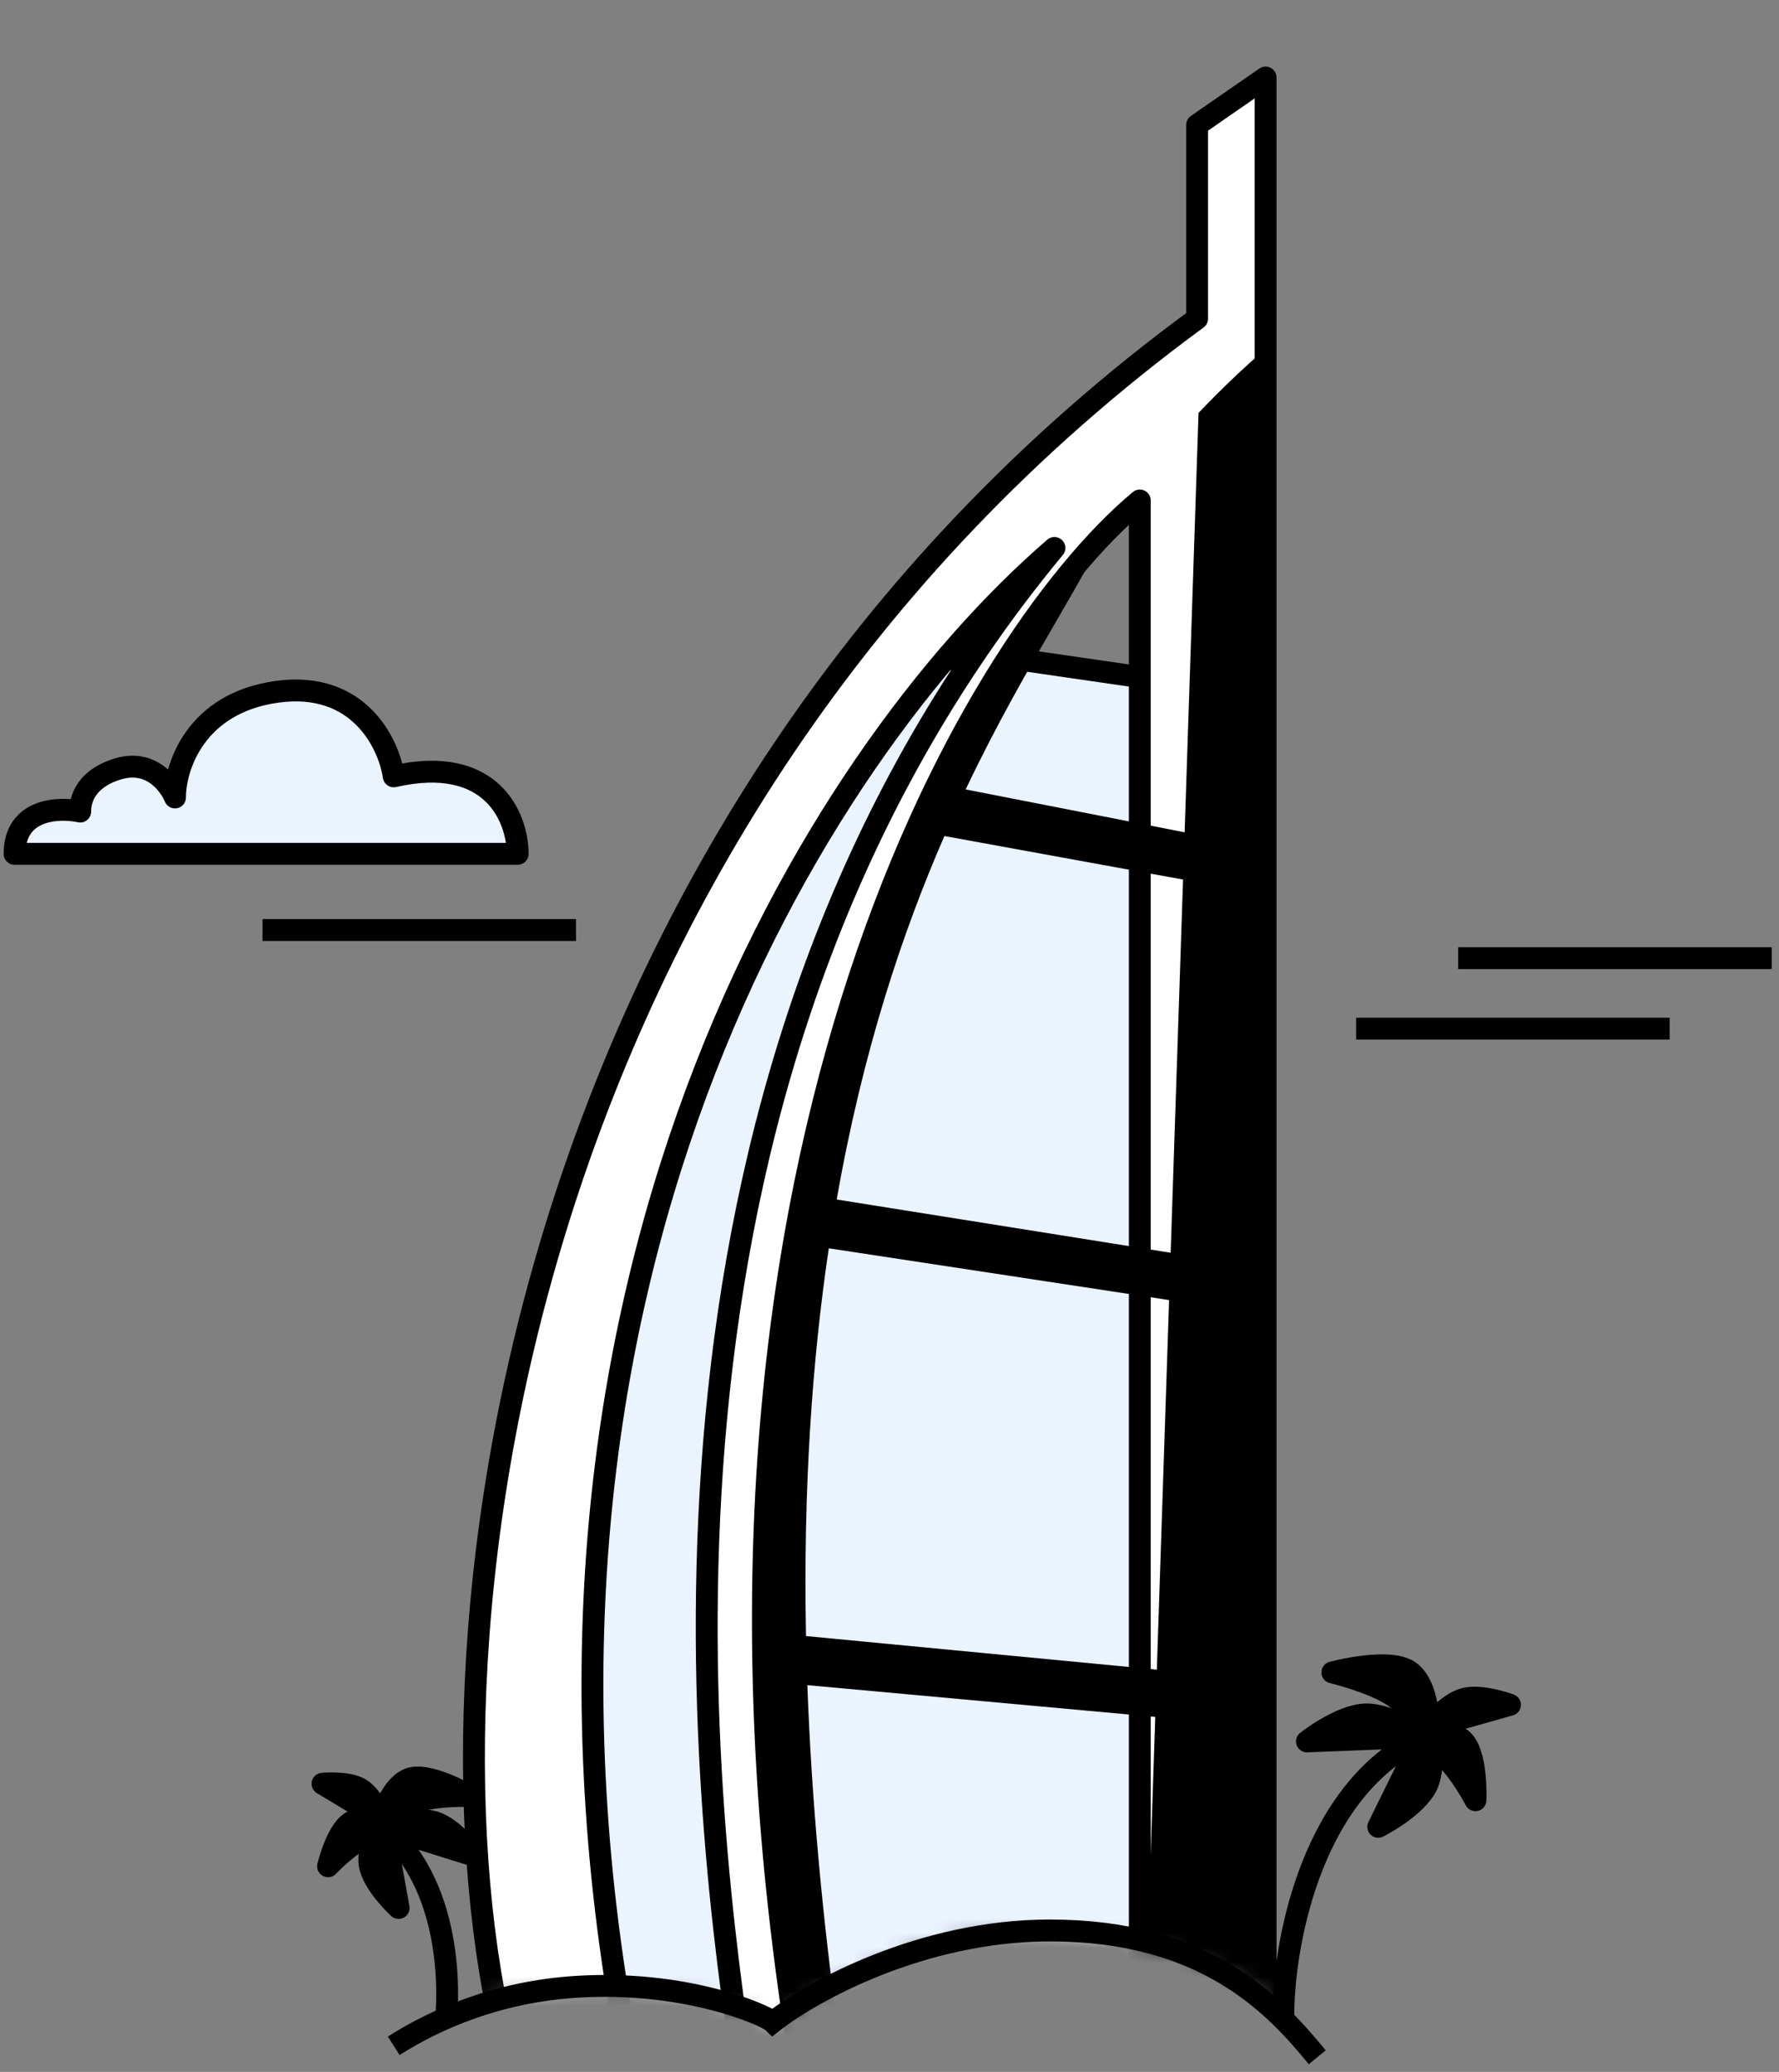 <svg width="122" height="142" viewBox="0 0 122 142" fill="none" xmlns="http://www.w3.org/2000/svg">
<rect x="0" y="0" width="122" height="142" fill="#808080" stroke="none"/>
<mask id="mask0_201_2630" style="mask-type:alpha" maskUnits="userSpaceOnUse" x="26" y="0" width="70" height="141">
<path d="M39.5 136.171C30.71 136.737 28.5 138.425 26.5 140.517L35.741 18.832L95.741 0L90.5 140.517C87.5 136.815 84 133.274 72 132.308C63.23 131.602 55.667 136.493 53 138.586C52.5 138.103 47 135.688 39.5 136.171Z" fill="black"/>
</mask>
<g mask="url(#mask0_201_2630)">
<path d="M67.85 44.908L82.792 47.076L81.13 140.517H41.792C39.963 136.362 37.454 122.47 39.405 100.14C41.357 77.811 54.229 52.947 59.922 45.721L67.85 44.908Z" fill="#EBF3FF" stroke="black" stroke-width="1.5" stroke-linejoin="round"/>
<path d="M82.095 21.84C34.792 56.496 27.941 113.693 34.72 140.517H43.039C33.179 88.494 55.672 51.915 72.311 37.555C42.484 73.537 47.969 121.279 50.742 140.517H54.748C45.134 80.474 66.353 44.148 78.165 34.303V140.517H86.792V5.312L82.095 8.563V21.84Z" fill="white" stroke="black" stroke-width="1.5" stroke-linejoin="round"/>
<path fill-rule="evenodd" clip-rule="evenodd" d="M54.598 81.297C49.458 109.636 52.456 132.585 54.598 140.517H57.658C56.369 131.401 55.643 123.088 55.367 115.495L79.225 117.672L78.466 140.517H86.728V23.97C85.419 25.086 83.88 26.537 82.193 28.297L81.239 57.044L66.223 54.105C68.391 49.549 70.562 45.806 72.403 42.634C74.19 39.554 75.664 37.012 76.521 34.787C67.948 45.468 58.133 61.81 54.598 81.297ZM79.333 114.431L80.174 89.103L56.837 85.554C55.696 93.222 55.077 102.01 55.273 112.13L79.333 114.431ZM80.281 85.86L57.379 82.21C59.175 71.985 61.901 63.872 64.766 57.299L81.131 60.282L80.281 85.86Z" fill="black"/>
</g>
<path d="M90.334 141C87.3 137.282 82.547 132.308 72 132.308C63.2 132.308 55.667 136.493 53 138.586C52.5 138.103 47 135.688 39.5 136.171C34.141 136.516 29.927 138.355 27 140.212" stroke="black" stroke-width="1.5"/>
<path d="M88.006 138.293C87.98 133.6 89.728 123.248 96.936 119.38" stroke="black" stroke-width="1.5" stroke-linejoin="round"/>
<path d="M94.517 125.206L97.958 118.215C97.958 118.215 98.548 120.871 97.862 122.34C97.144 123.877 94.517 125.206 94.517 125.206Z" fill="black" stroke="black" stroke-width="1.5" stroke-linejoin="round"/>
<path d="M89.628 119.351L97.637 119.033C97.637 119.033 95.337 117.468 93.669 117.502C91.923 117.538 89.628 119.351 89.628 119.351Z" fill="black" stroke="black" stroke-width="1.5" stroke-linejoin="round"/>
<path d="M97.875 118.446L103.553 116.843C103.553 116.843 101.618 116.117 100.429 116.428C99.185 116.753 97.875 118.446 97.875 118.446Z" fill="black" stroke="black" stroke-width="1.5" stroke-linejoin="round"/>
<path d="M96.755 114.627C95.437 113.521 91.37 114.623 91.37 114.623C91.37 114.623 94.089 115.273 95.547 116.24C96.626 116.956 97.959 118.215 97.959 118.215C97.959 118.215 98.014 115.684 96.755 114.627Z" fill="black" stroke="black" stroke-width="1.5" stroke-linejoin="round"/>
<path d="M100.175 119.162C101.35 119.989 101.182 123.381 101.182 123.381C101.182 123.381 100.129 121.371 99.045 120.409C98.242 119.696 96.937 118.887 96.937 118.887C96.937 118.887 99.053 118.372 100.175 119.162Z" fill="black" stroke="black" stroke-width="1.5" stroke-linejoin="round"/>
<path d="M30.584 138.418C30.584 138.418 31.559 130.238 26.756 125.656" stroke="black" stroke-width="1.5" stroke-linejoin="round"/>
<path d="M27.337 130.765L26.215 124.521C26.215 124.521 25.145 126.49 25.352 127.794C25.568 129.158 27.337 130.765 27.337 130.765Z" fill="black" stroke="black" stroke-width="1.5" stroke-linejoin="round"/>
<path d="M32.526 127.187L26.283 125.234C26.283 125.234 28.453 124.489 29.76 124.87C31.129 125.269 32.526 127.187 32.526 127.187Z" fill="black" stroke="black" stroke-width="1.5" stroke-linejoin="round"/>
<path d="M26.229 124.721L22.117 122.251C22.117 122.251 23.808 122.09 24.674 122.587C25.581 123.108 26.229 124.721 26.229 124.721Z" fill="black" stroke="black" stroke-width="1.5" stroke-linejoin="round"/>
<path d="M27.982 121.948C29.273 121.355 32.229 123.088 32.229 123.088C32.229 123.088 29.937 123.023 28.567 123.476C27.552 123.811 26.215 124.521 26.215 124.521C26.215 124.521 26.748 122.513 27.982 121.948Z" fill="black" stroke="black" stroke-width="1.5" stroke-linejoin="round"/>
<path d="M24.252 124.796C23.137 125.198 22.497 127.909 22.497 127.909C22.497 127.909 23.785 126.548 24.859 126.02C25.654 125.628 26.868 125.267 26.868 125.267C26.868 125.267 25.317 124.412 24.252 124.796Z" fill="black" stroke="black" stroke-width="1.5" stroke-linejoin="round"/>
<path d="M19 47.413C24.6 46.641 26.667 50.954 27 53.208C33.8 51.663 35.5 56.105 35.5 58.519L1 58.519C1 55.429 4 55.3 5.5 55.622C5.5 55.139 5.6 53.498 8 52.725C10.4 51.952 11.667 53.852 12 54.656C12 52.564 13.4 48.186 19 47.413Z" fill="#EBF3FF" stroke="black" stroke-width="1.5" stroke-linejoin="round"/>
<path d="M18 63.74H39.5" stroke="black" stroke-width="1.5" stroke-linejoin="round"/>
<path d="M93 70.5H114.5" stroke="black" stroke-width="1.5" stroke-linejoin="round"/>
<path d="M100 65.671H121.5" stroke="black" stroke-width="1.5" stroke-linejoin="round"/>
</svg>
